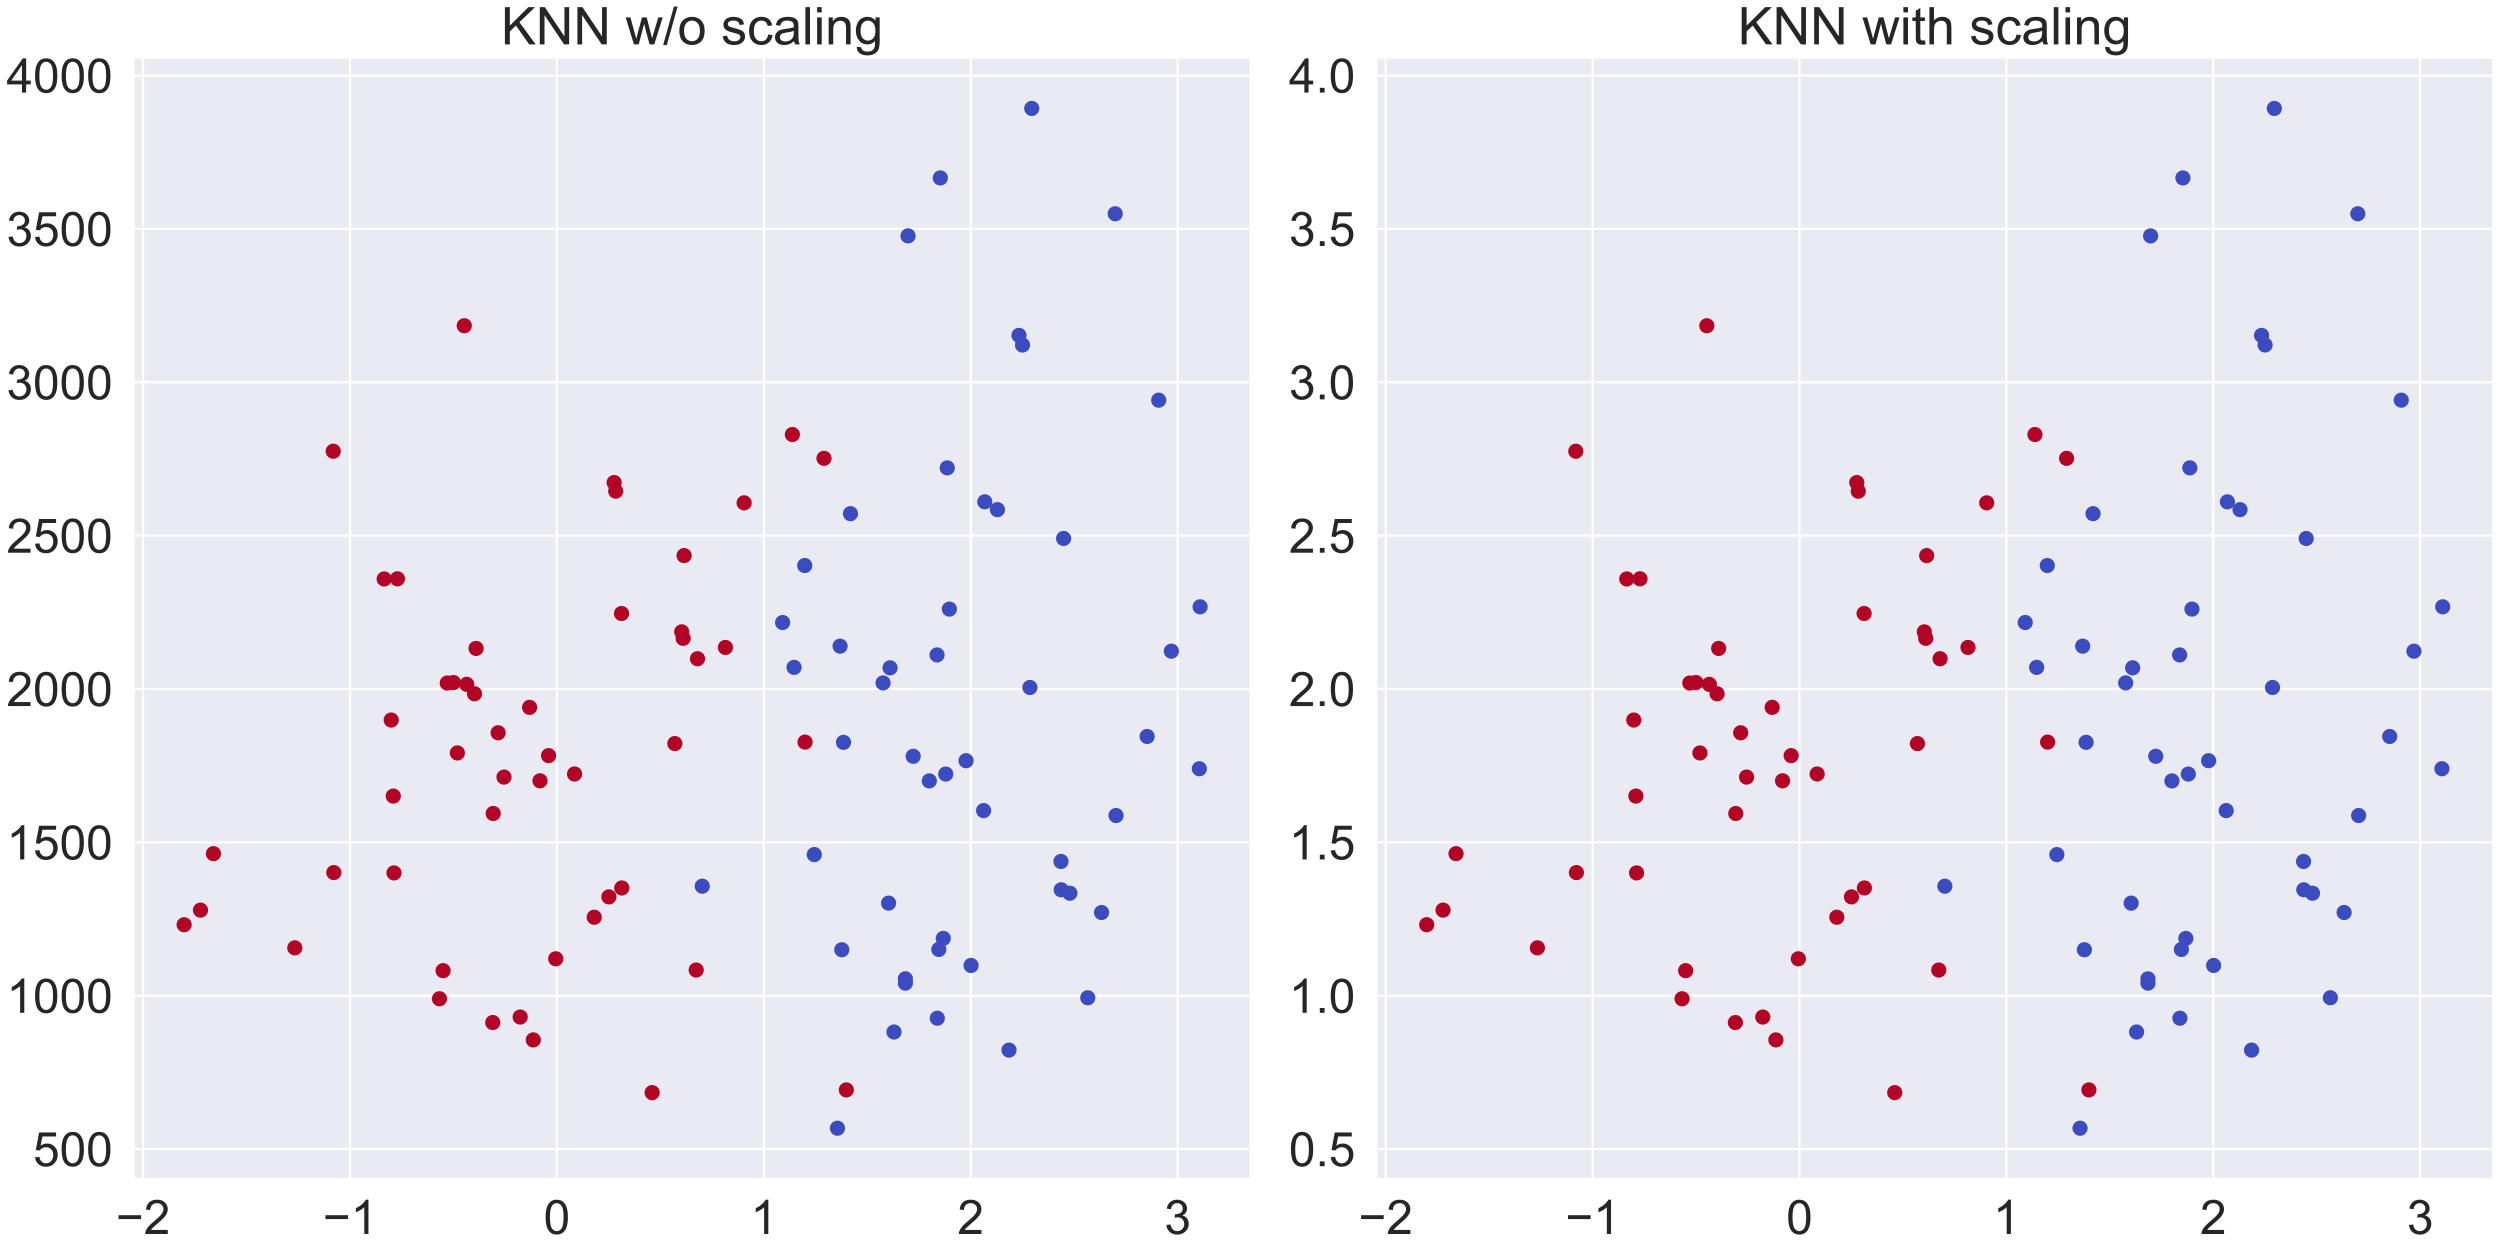 <?xml version="1.0" encoding="utf-8" standalone="no"?>
<!DOCTYPE svg PUBLIC "-//W3C//DTD SVG 1.1//EN"
  "http://www.w3.org/Graphics/SVG/1.1/DTD/svg11.dtd">
<!-- Created with matplotlib (https://matplotlib.org/) -->
<svg height="576pt" version="1.1" viewBox="0 0 1152 576" width="1152pt" xmlns="http://www.w3.org/2000/svg" xmlns:xlink="http://www.w3.org/1999/xlink">
 <defs>
  <style type="text/css">*{stroke-linecap:butt;stroke-linejoin:round;}</style>
 </defs>
 <g id="figure_1">
  <g id="patch_1">
   <path d="M 0 576 
L 1152 576 
L 1152 0 
L 0 0 
z
" style="fill:#ffffff;"/>
  </g>
  <g id="axes_1">
   <g id="patch_2">
    <path d="M 61.436 543.38 
L 576.418 543.38 
L 576.418 26.471 
L 61.436 26.471 
z
" style="fill:#eaeaf2;"/>
   </g>
   <g id="matplotlib.axis_1">
    <g id="xtick_1">
     <g id="line2d_1">
      <path clip-path="url(#p2a9ab9b7dd)" d="M 65.942 543.38 
L 65.942 26.471 
" style="fill:none;stroke:#ffffff;stroke-linecap:round;"/>
     </g>
     <g id="text_1">
      <!-- −2 -->
      <g style="fill:#262626;" transform="translate(53.401 568.627)scale(0.22 -0.22)">
       <defs>
        <path d="M 52.828 31.203 
L 5.562 31.203 
L 5.562 39.406 
L 52.828 39.406 
z
" id="ArialMT-8722"/>
        <path d="M 50.344 8.453 
L 50.344 0 
L 3.031 0 
Q 2.938 3.172 4.047 6.109 
Q 5.859 10.938 9.828 15.625 
Q 13.812 20.312 21.344 26.469 
Q 33.016 36.031 37.109 41.625 
Q 41.219 47.219 41.219 52.203 
Q 41.219 57.422 37.469 61 
Q 33.734 64.594 27.734 64.594 
Q 21.391 64.594 17.578 60.781 
Q 13.766 56.984 13.719 50.25 
L 4.688 51.172 
Q 5.609 61.281 11.656 66.578 
Q 17.719 71.875 27.938 71.875 
Q 38.234 71.875 44.234 66.156 
Q 50.25 60.453 50.25 52 
Q 50.25 47.703 48.484 43.547 
Q 46.734 39.406 42.656 34.812 
Q 38.578 30.219 29.109 22.219 
Q 21.188 15.578 18.938 13.203 
Q 16.703 10.844 15.234 8.453 
z
" id="ArialMT-50"/>
       </defs>
       <use xlink:href="#ArialMT-8722"/>
       <use x="58.398" xlink:href="#ArialMT-50"/>
      </g>
     </g>
    </g>
    <g id="xtick_2">
     <g id="line2d_2">
      <path clip-path="url(#p2a9ab9b7dd)" d="M 161.282 543.38 
L 161.282 26.471 
" style="fill:none;stroke:#ffffff;stroke-linecap:round;"/>
     </g>
     <g id="text_2">
      <!-- −1 -->
      <g style="fill:#262626;" transform="translate(148.741 568.627)scale(0.22 -0.22)">
       <defs>
        <path d="M 37.25 0 
L 28.469 0 
L 28.469 56 
Q 25.297 52.984 20.141 49.953 
Q 14.984 46.922 10.891 45.406 
L 10.891 53.906 
Q 18.266 57.375 23.781 62.297 
Q 29.297 67.234 31.594 71.875 
L 37.25 71.875 
z
" id="ArialMT-49"/>
       </defs>
       <use xlink:href="#ArialMT-8722"/>
       <use x="58.398" xlink:href="#ArialMT-49"/>
      </g>
     </g>
    </g>
    <g id="xtick_3">
     <g id="line2d_3">
      <path clip-path="url(#p2a9ab9b7dd)" d="M 256.622 543.38 
L 256.622 26.471 
" style="fill:none;stroke:#ffffff;stroke-linecap:round;"/>
     </g>
     <g id="text_3">
      <!-- 0 -->
      <g style="fill:#262626;" transform="translate(250.505 568.627)scale(0.22 -0.22)">
       <defs>
        <path d="M 4.156 35.297 
Q 4.156 48 6.766 55.734 
Q 9.375 63.484 14.516 67.672 
Q 19.672 71.875 27.484 71.875 
Q 33.25 71.875 37.594 69.547 
Q 41.938 67.234 44.766 62.859 
Q 47.609 58.5 49.219 52.219 
Q 50.828 45.953 50.828 35.297 
Q 50.828 22.703 48.234 14.969 
Q 45.656 7.234 40.5 3 
Q 35.359 -1.219 27.484 -1.219 
Q 17.141 -1.219 11.234 6.203 
Q 4.156 15.141 4.156 35.297 
z
M 13.188 35.297 
Q 13.188 17.672 17.312 11.828 
Q 21.438 6 27.484 6 
Q 33.547 6 37.672 11.859 
Q 41.797 17.719 41.797 35.297 
Q 41.797 52.984 37.672 58.781 
Q 33.547 64.594 27.391 64.594 
Q 21.344 64.594 17.719 59.469 
Q 13.188 52.938 13.188 35.297 
z
" id="ArialMT-48"/>
       </defs>
       <use xlink:href="#ArialMT-48"/>
      </g>
     </g>
    </g>
    <g id="xtick_4">
     <g id="line2d_4">
      <path clip-path="url(#p2a9ab9b7dd)" d="M 351.962 543.38 
L 351.962 26.471 
" style="fill:none;stroke:#ffffff;stroke-linecap:round;"/>
     </g>
     <g id="text_4">
      <!-- 1 -->
      <g style="fill:#262626;" transform="translate(345.845 568.627)scale(0.22 -0.22)">
       <use xlink:href="#ArialMT-49"/>
      </g>
     </g>
    </g>
    <g id="xtick_5">
     <g id="line2d_5">
      <path clip-path="url(#p2a9ab9b7dd)" d="M 447.302 543.38 
L 447.302 26.471 
" style="fill:none;stroke:#ffffff;stroke-linecap:round;"/>
     </g>
     <g id="text_5">
      <!-- 2 -->
      <g style="fill:#262626;" transform="translate(441.185 568.627)scale(0.22 -0.22)">
       <use xlink:href="#ArialMT-50"/>
      </g>
     </g>
    </g>
    <g id="xtick_6">
     <g id="line2d_6">
      <path clip-path="url(#p2a9ab9b7dd)" d="M 542.642 543.38 
L 542.642 26.471 
" style="fill:none;stroke:#ffffff;stroke-linecap:round;"/>
     </g>
     <g id="text_6">
      <!-- 3 -->
      <g style="fill:#262626;" transform="translate(536.525 568.627)scale(0.22 -0.22)">
       <defs>
        <path d="M 4.203 18.891 
L 12.984 20.062 
Q 14.5 12.594 18.141 9.297 
Q 21.781 6 27 6 
Q 33.203 6 37.469 10.297 
Q 41.75 14.594 41.75 20.953 
Q 41.75 27 37.797 30.922 
Q 33.844 34.859 27.734 34.859 
Q 25.25 34.859 21.531 33.891 
L 22.516 41.609 
Q 23.391 41.5 23.922 41.5 
Q 29.547 41.5 34.031 44.422 
Q 38.531 47.359 38.531 53.469 
Q 38.531 58.297 35.25 61.469 
Q 31.984 64.656 26.812 64.656 
Q 21.688 64.656 18.266 61.422 
Q 14.844 58.203 13.875 51.766 
L 5.078 53.328 
Q 6.688 62.156 12.391 67.016 
Q 18.109 71.875 26.609 71.875 
Q 32.469 71.875 37.391 69.359 
Q 42.328 66.844 44.938 62.5 
Q 47.562 58.156 47.562 53.266 
Q 47.562 48.641 45.062 44.828 
Q 42.578 41.016 37.703 38.766 
Q 44.047 37.312 47.562 32.688 
Q 51.078 28.078 51.078 21.141 
Q 51.078 11.766 44.234 5.25 
Q 37.406 -1.266 26.953 -1.266 
Q 17.531 -1.266 11.297 4.344 
Q 5.078 9.969 4.203 18.891 
z
" id="ArialMT-51"/>
       </defs>
       <use xlink:href="#ArialMT-51"/>
      </g>
     </g>
    </g>
   </g>
   <g id="matplotlib.axis_2">
    <g id="ytick_1">
     <g id="line2d_7">
      <path clip-path="url(#p2a9ab9b7dd)" d="M 61.436 529.499 
L 576.418 529.499 
" style="fill:none;stroke:#ffffff;stroke-linecap:round;"/>
     </g>
     <g id="text_7">
      <!-- 500 -->
      <g style="fill:#262626;" transform="translate(15.234 537.373)scale(0.22 -0.22)">
       <defs>
        <path d="M 4.156 18.75 
L 13.375 19.531 
Q 14.406 12.797 18.141 9.391 
Q 21.875 6 27.156 6 
Q 33.5 6 37.891 10.781 
Q 42.281 15.578 42.281 23.484 
Q 42.281 31 38.062 35.344 
Q 33.844 39.703 27 39.703 
Q 22.75 39.703 19.328 37.766 
Q 15.922 35.844 13.969 32.766 
L 5.719 33.844 
L 12.641 70.609 
L 48.25 70.609 
L 48.25 62.203 
L 19.672 62.203 
L 15.828 42.969 
Q 22.266 47.469 29.344 47.469 
Q 38.719 47.469 45.156 40.969 
Q 51.609 34.469 51.609 24.266 
Q 51.609 14.547 45.953 7.469 
Q 39.062 -1.219 27.156 -1.219 
Q 17.391 -1.219 11.203 4.25 
Q 5.031 9.719 4.156 18.75 
z
" id="ArialMT-53"/>
       </defs>
       <use xlink:href="#ArialMT-53"/>
       <use x="55.615" xlink:href="#ArialMT-48"/>
       <use x="111.23" xlink:href="#ArialMT-48"/>
      </g>
     </g>
    </g>
    <g id="ytick_2">
     <g id="line2d_8">
      <path clip-path="url(#p2a9ab9b7dd)" d="M 61.436 458.828 
L 576.418 458.828 
" style="fill:none;stroke:#ffffff;stroke-linecap:round;"/>
     </g>
     <g id="text_8">
      <!-- 1000 -->
      <g style="fill:#262626;" transform="translate(3 466.701)scale(0.22 -0.22)">
       <use xlink:href="#ArialMT-49"/>
       <use x="55.615" xlink:href="#ArialMT-48"/>
       <use x="111.23" xlink:href="#ArialMT-48"/>
       <use x="166.846" xlink:href="#ArialMT-48"/>
      </g>
     </g>
    </g>
    <g id="ytick_3">
     <g id="line2d_9">
      <path clip-path="url(#p2a9ab9b7dd)" d="M 61.436 388.156 
L 576.418 388.156 
" style="fill:none;stroke:#ffffff;stroke-linecap:round;"/>
     </g>
     <g id="text_9">
      <!-- 1500 -->
      <g style="fill:#262626;" transform="translate(3 396.03)scale(0.22 -0.22)">
       <use xlink:href="#ArialMT-49"/>
       <use x="55.615" xlink:href="#ArialMT-53"/>
       <use x="111.23" xlink:href="#ArialMT-48"/>
       <use x="166.846" xlink:href="#ArialMT-48"/>
      </g>
     </g>
    </g>
    <g id="ytick_4">
     <g id="line2d_10">
      <path clip-path="url(#p2a9ab9b7dd)" d="M 61.436 317.484 
L 576.418 317.484 
" style="fill:none;stroke:#ffffff;stroke-linecap:round;"/>
     </g>
     <g id="text_10">
      <!-- 2000 -->
      <g style="fill:#262626;" transform="translate(3 325.358)scale(0.22 -0.22)">
       <use xlink:href="#ArialMT-50"/>
       <use x="55.615" xlink:href="#ArialMT-48"/>
       <use x="111.23" xlink:href="#ArialMT-48"/>
       <use x="166.846" xlink:href="#ArialMT-48"/>
      </g>
     </g>
    </g>
    <g id="ytick_5">
     <g id="line2d_11">
      <path clip-path="url(#p2a9ab9b7dd)" d="M 61.436 246.813 
L 576.418 246.813 
" style="fill:none;stroke:#ffffff;stroke-linecap:round;"/>
     </g>
     <g id="text_11">
      <!-- 2500 -->
      <g style="fill:#262626;" transform="translate(3 254.686)scale(0.22 -0.22)">
       <use xlink:href="#ArialMT-50"/>
       <use x="55.615" xlink:href="#ArialMT-53"/>
       <use x="111.23" xlink:href="#ArialMT-48"/>
       <use x="166.846" xlink:href="#ArialMT-48"/>
      </g>
     </g>
    </g>
    <g id="ytick_6">
     <g id="line2d_12">
      <path clip-path="url(#p2a9ab9b7dd)" d="M 61.436 176.141 
L 576.418 176.141 
" style="fill:none;stroke:#ffffff;stroke-linecap:round;"/>
     </g>
     <g id="text_12">
      <!-- 3000 -->
      <g style="fill:#262626;" transform="translate(3 184.015)scale(0.22 -0.22)">
       <use xlink:href="#ArialMT-51"/>
       <use x="55.615" xlink:href="#ArialMT-48"/>
       <use x="111.23" xlink:href="#ArialMT-48"/>
       <use x="166.846" xlink:href="#ArialMT-48"/>
      </g>
     </g>
    </g>
    <g id="ytick_7">
     <g id="line2d_13">
      <path clip-path="url(#p2a9ab9b7dd)" d="M 61.436 105.47 
L 576.418 105.47 
" style="fill:none;stroke:#ffffff;stroke-linecap:round;"/>
     </g>
     <g id="text_13">
      <!-- 3500 -->
      <g style="fill:#262626;" transform="translate(3 113.343)scale(0.22 -0.22)">
       <use xlink:href="#ArialMT-51"/>
       <use x="55.615" xlink:href="#ArialMT-53"/>
       <use x="111.23" xlink:href="#ArialMT-48"/>
       <use x="166.846" xlink:href="#ArialMT-48"/>
      </g>
     </g>
    </g>
    <g id="ytick_8">
     <g id="line2d_14">
      <path clip-path="url(#p2a9ab9b7dd)" d="M 61.436 34.798 
L 576.418 34.798 
" style="fill:none;stroke:#ffffff;stroke-linecap:round;"/>
     </g>
     <g id="text_14">
      <!-- 4000 -->
      <g style="fill:#262626;" transform="translate(3 42.672)scale(0.22 -0.22)">
       <defs>
        <path d="M 32.328 0 
L 32.328 17.141 
L 1.266 17.141 
L 1.266 25.203 
L 33.938 71.578 
L 41.109 71.578 
L 41.109 25.203 
L 50.781 25.203 
L 50.781 17.141 
L 41.109 17.141 
L 41.109 0 
z
M 32.328 25.203 
L 32.328 57.469 
L 9.906 25.203 
z
" id="ArialMT-52"/>
       </defs>
       <use xlink:href="#ArialMT-52"/>
       <use x="55.615" xlink:href="#ArialMT-48"/>
       <use x="111.23" xlink:href="#ArialMT-48"/>
       <use x="166.846" xlink:href="#ArialMT-48"/>
      </g>
     </g>
    </g>
   </g>
   <g id="PathCollection_1">
    <defs>
     <path d="M 0 3 
C 0.796 3 1.559 2.684 2.121 2.121 
C 2.684 1.559 3 0.796 3 -0 
C 3 -0.796 2.684 -1.559 2.121 -2.121 
C 1.559 -2.684 0.796 -3 0 -3 
C -0.796 -3 -1.559 -2.684 -2.121 -2.121 
C -2.684 -1.559 -3 -0.796 -3 0 
C -3 0.796 -2.684 1.559 -2.121 2.121 
C -1.559 2.684 -0.796 3 0 3 
z
" id="C0_0_a9833c2805"/>
    </defs>
    <g clip-path="url(#p2a9ab9b7dd)">
     <use style="fill:#b40426;stroke:#b40426;" x="239.7" xlink:href="#C0_0_a9833c2805" y="468.651"/>
    </g>
    <g clip-path="url(#p2a9ab9b7dd)">
     <use style="fill:#3b4cc0;stroke:#3b4cc0;" x="445.15" xlink:href="#C0_0_a9833c2805" y="350.537"/>
    </g>
    <g clip-path="url(#p2a9ab9b7dd)">
     <use style="fill:#3b4cc0;stroke:#3b4cc0;" x="428.236" xlink:href="#C0_0_a9833c2805" y="359.839"/>
    </g>
    <g clip-path="url(#p2a9ab9b7dd)">
     <use style="fill:#b40426;stroke:#b40426;" x="183.131" xlink:href="#C0_0_a9833c2805" y="266.719"/>
    </g>
    <g clip-path="url(#p2a9ab9b7dd)">
     <use style="fill:#b40426;stroke:#b40426;" x="227.257" xlink:href="#C0_0_a9833c2805" y="374.861"/>
    </g>
    <g clip-path="url(#p2a9ab9b7dd)">
     <use style="fill:#b40426;stroke:#b40426;" x="315.23" xlink:href="#C0_0_a9833c2805" y="256.014"/>
    </g>
    <g clip-path="url(#p2a9ab9b7dd)">
     <use style="fill:#3b4cc0;stroke:#3b4cc0;" x="360.633" xlink:href="#C0_0_a9833c2805" y="286.865"/>
    </g>
    <g clip-path="url(#p2a9ab9b7dd)">
     <use style="fill:#b40426;stroke:#b40426;" x="177.024" xlink:href="#C0_0_a9833c2805" y="266.786"/>
    </g>
    <g clip-path="url(#p2a9ab9b7dd)">
     <use style="fill:#3b4cc0;stroke:#3b4cc0;" x="493.014" xlink:href="#C0_0_a9833c2805" y="411.592"/>
    </g>
    <g clip-path="url(#p2a9ab9b7dd)">
     <use style="fill:#b40426;stroke:#b40426;" x="370.96" xlink:href="#C0_0_a9833c2805" y="341.963"/>
    </g>
    <g clip-path="url(#p2a9ab9b7dd)">
     <use style="fill:#3b4cc0;stroke:#3b4cc0;" x="464.946" xlink:href="#C0_0_a9833c2805" y="483.889"/>
    </g>
    <g clip-path="url(#p2a9ab9b7dd)">
     <use style="fill:#3b4cc0;stroke:#3b4cc0;" x="417.197" xlink:href="#C0_0_a9833c2805" y="453.014"/>
    </g>
    <g clip-path="url(#p2a9ab9b7dd)">
     <use style="fill:#3b4cc0;stroke:#3b4cc0;" x="365.902" xlink:href="#C0_0_a9833c2805" y="307.522"/>
    </g>
    <g clip-path="url(#p2a9ab9b7dd)">
     <use style="fill:#3b4cc0;stroke:#3b4cc0;" x="385.9" xlink:href="#C0_0_a9833c2805" y="519.884"/>
    </g>
    <g clip-path="url(#p2a9ab9b7dd)">
     <use style="fill:#3b4cc0;stroke:#3b4cc0;" x="388.688" xlink:href="#C0_0_a9833c2805" y="342.068"/>
    </g>
    <g clip-path="url(#p2a9ab9b7dd)">
     <use style="fill:#3b4cc0;stroke:#3b4cc0;" x="434.65" xlink:href="#C0_0_a9833c2805" y="432.407"/>
    </g>
    <g clip-path="url(#p2a9ab9b7dd)">
     <use style="fill:#b40426;stroke:#b40426;" x="286.394" xlink:href="#C0_0_a9833c2805" y="282.706"/>
    </g>
    <g clip-path="url(#p2a9ab9b7dd)">
     <use style="fill:#b40426;stroke:#b40426;" x="248.82" xlink:href="#C0_0_a9833c2805" y="359.795"/>
    </g>
    <g clip-path="url(#p2a9ab9b7dd)">
     <use style="fill:#b40426;stroke:#b40426;" x="342.89" xlink:href="#C0_0_a9833c2805" y="231.713"/>
    </g>
    <g clip-path="url(#p2a9ab9b7dd)">
     <use style="fill:#b40426;stroke:#b40426;" x="215.067" xlink:href="#C0_0_a9833c2805" y="315.344"/>
    </g>
    <g clip-path="url(#p2a9ab9b7dd)">
     <use style="fill:#b40426;stroke:#b40426;" x="334.268" xlink:href="#C0_0_a9833c2805" y="298.337"/>
    </g>
    <g clip-path="url(#p2a9ab9b7dd)">
     <use style="fill:#3b4cc0;stroke:#3b4cc0;" x="553.01" xlink:href="#C0_0_a9833c2805" y="279.623"/>
    </g>
    <g clip-path="url(#p2a9ab9b7dd)">
     <use style="fill:#b40426;stroke:#b40426;" x="232.24" xlink:href="#C0_0_a9833c2805" y="358.076"/>
    </g>
    <g clip-path="url(#p2a9ab9b7dd)">
     <use style="fill:#3b4cc0;stroke:#3b4cc0;" x="436.493" xlink:href="#C0_0_a9833c2805" y="215.591"/>
    </g>
    <g clip-path="url(#p2a9ab9b7dd)">
     <use style="fill:#3b4cc0;stroke:#3b4cc0;" x="475.431" xlink:href="#C0_0_a9833c2805" y="49.967"/>
    </g>
    <g clip-path="url(#p2a9ab9b7dd)">
     <use style="fill:#b40426;stroke:#b40426;" x="245.739" xlink:href="#C0_0_a9833c2805" y="479.19"/>
    </g>
    <g clip-path="url(#p2a9ab9b7dd)">
     <use style="fill:#3b4cc0;stroke:#3b4cc0;" x="418.418" xlink:href="#C0_0_a9833c2805" y="108.695"/>
    </g>
    <g clip-path="url(#p2a9ab9b7dd)">
     <use style="fill:#3b4cc0;stroke:#3b4cc0;" x="431.91" xlink:href="#C0_0_a9833c2805" y="469.192"/>
    </g>
    <g clip-path="url(#p2a9ab9b7dd)">
     <use style="fill:#3b4cc0;stroke:#3b4cc0;" x="409.451" xlink:href="#C0_0_a9833c2805" y="416.164"/>
    </g>
    <g clip-path="url(#p2a9ab9b7dd)">
     <use style="fill:#b40426;stroke:#b40426;" x="365.122" xlink:href="#C0_0_a9833c2805" y="200.233"/>
    </g>
    <g clip-path="url(#p2a9ab9b7dd)">
     <use style="fill:#b40426;stroke:#b40426;" x="310.969" xlink:href="#C0_0_a9833c2805" y="342.64"/>
    </g>
    <g clip-path="url(#p2a9ab9b7dd)">
     <use style="fill:#b40426;stroke:#b40426;" x="280.581" xlink:href="#C0_0_a9833c2805" y="413.28"/>
    </g>
    <g clip-path="url(#p2a9ab9b7dd)">
     <use style="fill:#b40426;stroke:#b40426;" x="218.645" xlink:href="#C0_0_a9833c2805" y="319.697"/>
    </g>
    <g clip-path="url(#p2a9ab9b7dd)">
     <use style="fill:#3b4cc0;stroke:#3b4cc0;" x="411.944" xlink:href="#C0_0_a9833c2805" y="475.551"/>
    </g>
    <g clip-path="url(#p2a9ab9b7dd)">
     <use style="fill:#3b4cc0;stroke:#3b4cc0;" x="552.656" xlink:href="#C0_0_a9833c2805" y="354.233"/>
    </g>
    <g clip-path="url(#p2a9ab9b7dd)">
     <use style="fill:#b40426;stroke:#b40426;" x="256.082" xlink:href="#C0_0_a9833c2805" y="441.811"/>
    </g>
    <g clip-path="url(#p2a9ab9b7dd)">
     <use style="fill:#3b4cc0;stroke:#3b4cc0;" x="387.111" xlink:href="#C0_0_a9833c2805" y="297.747"/>
    </g>
    <g clip-path="url(#p2a9ab9b7dd)">
     <use style="fill:#3b4cc0;stroke:#3b4cc0;" x="513.888" xlink:href="#C0_0_a9833c2805" y="98.498"/>
    </g>
    <g clip-path="url(#p2a9ab9b7dd)">
     <use style="fill:#3b4cc0;stroke:#3b4cc0;" x="447.465" xlink:href="#C0_0_a9833c2805" y="444.888"/>
    </g>
    <g clip-path="url(#p2a9ab9b7dd)">
     <use style="fill:#3b4cc0;stroke:#3b4cc0;" x="488.897" xlink:href="#C0_0_a9833c2805" y="396.962"/>
    </g>
    <g clip-path="url(#p2a9ab9b7dd)">
     <use style="fill:#b40426;stroke:#b40426;" x="227.07" xlink:href="#C0_0_a9833c2805" y="471.186"/>
    </g>
    <g clip-path="url(#p2a9ab9b7dd)">
     <use style="fill:#b40426;stroke:#b40426;" x="264.753" xlink:href="#C0_0_a9833c2805" y="356.656"/>
    </g>
    <g clip-path="url(#p2a9ab9b7dd)">
     <use style="fill:#3b4cc0;stroke:#3b4cc0;" x="453.247" xlink:href="#C0_0_a9833c2805" y="373.525"/>
    </g>
    <g clip-path="url(#p2a9ab9b7dd)">
     <use style="fill:#3b4cc0;stroke:#3b4cc0;" x="410.145" xlink:href="#C0_0_a9833c2805" y="307.733"/>
    </g>
    <g clip-path="url(#p2a9ab9b7dd)">
     <use style="fill:#b40426;stroke:#b40426;" x="389.98" xlink:href="#C0_0_a9833c2805" y="502.227"/>
    </g>
    <g clip-path="url(#p2a9ab9b7dd)">
     <use style="fill:#3b4cc0;stroke:#3b4cc0;" x="417.191" xlink:href="#C0_0_a9833c2805" y="451.055"/>
    </g>
    <g clip-path="url(#p2a9ab9b7dd)">
     <use style="fill:#b40426;stroke:#b40426;" x="314.137" xlink:href="#C0_0_a9833c2805" y="291.159"/>
    </g>
    <g clip-path="url(#p2a9ab9b7dd)">
     <use style="fill:#b40426;stroke:#b40426;" x="180.264" xlink:href="#C0_0_a9833c2805" y="331.797"/>
    </g>
    <g clip-path="url(#p2a9ab9b7dd)">
     <use style="fill:#3b4cc0;stroke:#3b4cc0;" x="474.591" xlink:href="#C0_0_a9833c2805" y="316.799"/>
    </g>
    <g clip-path="url(#p2a9ab9b7dd)">
     <use style="fill:#b40426;stroke:#b40426;" x="153.552" xlink:href="#C0_0_a9833c2805" y="207.932"/>
    </g>
    <g clip-path="url(#p2a9ab9b7dd)">
     <use style="fill:#b40426;stroke:#b40426;" x="320.8" xlink:href="#C0_0_a9833c2805" y="446.991"/>
    </g>
    <g clip-path="url(#p2a9ab9b7dd)">
     <use style="fill:#3b4cc0;stroke:#3b4cc0;" x="539.754" xlink:href="#C0_0_a9833c2805" y="300.067"/>
    </g>
    <g clip-path="url(#p2a9ab9b7dd)">
     <use style="fill:#b40426;stroke:#b40426;" x="321.406" xlink:href="#C0_0_a9833c2805" y="303.542"/>
    </g>
    <g clip-path="url(#p2a9ab9b7dd)">
     <use style="fill:#b40426;stroke:#b40426;" x="213.928" xlink:href="#C0_0_a9833c2805" y="150.105"/>
    </g>
    <g clip-path="url(#p2a9ab9b7dd)">
     <use style="fill:#b40426;stroke:#b40426;" x="208.92" xlink:href="#C0_0_a9833c2805" y="314.508"/>
    </g>
    <g clip-path="url(#p2a9ab9b7dd)">
     <use style="fill:#3b4cc0;stroke:#3b4cc0;" x="433.294" xlink:href="#C0_0_a9833c2805" y="81.989"/>
    </g>
    <g clip-path="url(#p2a9ab9b7dd)">
     <use style="fill:#3b4cc0;stroke:#3b4cc0;" x="420.785" xlink:href="#C0_0_a9833c2805" y="348.501"/>
    </g>
    <g clip-path="url(#p2a9ab9b7dd)">
     <use style="fill:#3b4cc0;stroke:#3b4cc0;" x="471.169" xlink:href="#C0_0_a9833c2805" y="158.978"/>
    </g>
    <g clip-path="url(#p2a9ab9b7dd)">
     <use style="fill:#b40426;stroke:#b40426;" x="286.518" xlink:href="#C0_0_a9833c2805" y="409.177"/>
    </g>
    <g clip-path="url(#p2a9ab9b7dd)">
     <use style="fill:#b40426;stroke:#b40426;" x="229.536" xlink:href="#C0_0_a9833c2805" y="337.658"/>
    </g>
    <g clip-path="url(#p2a9ab9b7dd)">
     <use style="fill:#3b4cc0;stroke:#3b4cc0;" x="459.616" xlink:href="#C0_0_a9833c2805" y="234.851"/>
    </g>
    <g clip-path="url(#p2a9ab9b7dd)">
     <use style="fill:#3b4cc0;stroke:#3b4cc0;" x="406.918" xlink:href="#C0_0_a9833c2805" y="314.675"/>
    </g>
    <g clip-path="url(#p2a9ab9b7dd)">
     <use style="fill:#b40426;stroke:#b40426;" x="153.827" xlink:href="#C0_0_a9833c2805" y="402.082"/>
    </g>
    <g clip-path="url(#p2a9ab9b7dd)">
     <use style="fill:#3b4cc0;stroke:#3b4cc0;" x="370.809" xlink:href="#C0_0_a9833c2805" y="260.595"/>
    </g>
    <g clip-path="url(#p2a9ab9b7dd)">
     <use style="fill:#3b4cc0;stroke:#3b4cc0;" x="387.896" xlink:href="#C0_0_a9833c2805" y="437.646"/>
    </g>
    <g clip-path="url(#p2a9ab9b7dd)">
     <use style="fill:#b40426;stroke:#b40426;" x="98.352" xlink:href="#C0_0_a9833c2805" y="393.367"/>
    </g>
    <g clip-path="url(#p2a9ab9b7dd)">
     <use style="fill:#3b4cc0;stroke:#3b4cc0;" x="375.216" xlink:href="#C0_0_a9833c2805" y="393.803"/>
    </g>
    <g clip-path="url(#p2a9ab9b7dd)">
     <use style="fill:#3b4cc0;stroke:#3b4cc0;" x="435.787" xlink:href="#C0_0_a9833c2805" y="356.69"/>
    </g>
    <g clip-path="url(#p2a9ab9b7dd)">
     <use style="fill:#3b4cc0;stroke:#3b4cc0;" x="533.919" xlink:href="#C0_0_a9833c2805" y="184.397"/>
    </g>
    <g clip-path="url(#p2a9ab9b7dd)">
     <use style="fill:#b40426;stroke:#b40426;" x="210.742" xlink:href="#C0_0_a9833c2805" y="346.963"/>
    </g>
    <g clip-path="url(#p2a9ab9b7dd)">
     <use style="fill:#3b4cc0;stroke:#3b4cc0;" x="489.007" xlink:href="#C0_0_a9833c2805" y="410.014"/>
    </g>
    <g clip-path="url(#p2a9ab9b7dd)">
     <use style="fill:#3b4cc0;stroke:#3b4cc0;" x="501.245" xlink:href="#C0_0_a9833c2805" y="459.768"/>
    </g>
    <g clip-path="url(#p2a9ab9b7dd)">
     <use style="fill:#3b4cc0;stroke:#3b4cc0;" x="490.109" xlink:href="#C0_0_a9833c2805" y="248.123"/>
    </g>
    <g clip-path="url(#p2a9ab9b7dd)">
     <use style="fill:#b40426;stroke:#b40426;" x="300.511" xlink:href="#C0_0_a9833c2805" y="503.488"/>
    </g>
    <g clip-path="url(#p2a9ab9b7dd)">
     <use style="fill:#b40426;stroke:#b40426;" x="219.375" xlink:href="#C0_0_a9833c2805" y="298.794"/>
    </g>
    <g clip-path="url(#p2a9ab9b7dd)">
     <use style="fill:#b40426;stroke:#b40426;" x="135.849" xlink:href="#C0_0_a9833c2805" y="436.769"/>
    </g>
    <g clip-path="url(#p2a9ab9b7dd)">
     <use style="fill:#3b4cc0;stroke:#3b4cc0;" x="391.893" xlink:href="#C0_0_a9833c2805" y="236.7"/>
    </g>
    <g clip-path="url(#p2a9ab9b7dd)">
     <use style="fill:#b40426;stroke:#b40426;" x="202.507" xlink:href="#C0_0_a9833c2805" y="460.226"/>
    </g>
    <g clip-path="url(#p2a9ab9b7dd)">
     <use style="fill:#b40426;stroke:#b40426;" x="84.845" xlink:href="#C0_0_a9833c2805" y="426.108"/>
    </g>
    <g clip-path="url(#p2a9ab9b7dd)">
     <use style="fill:#b40426;stroke:#b40426;" x="273.818" xlink:href="#C0_0_a9833c2805" y="422.661"/>
    </g>
    <g clip-path="url(#p2a9ab9b7dd)">
     <use style="fill:#3b4cc0;stroke:#3b4cc0;" x="528.6" xlink:href="#C0_0_a9833c2805" y="339.363"/>
    </g>
    <g clip-path="url(#p2a9ab9b7dd)">
     <use style="fill:#3b4cc0;stroke:#3b4cc0;" x="432.609" xlink:href="#C0_0_a9833c2805" y="437.508"/>
    </g>
    <g clip-path="url(#p2a9ab9b7dd)">
     <use style="fill:#3b4cc0;stroke:#3b4cc0;" x="469.544" xlink:href="#C0_0_a9833c2805" y="154.542"/>
    </g>
    <g clip-path="url(#p2a9ab9b7dd)">
     <use style="fill:#b40426;stroke:#b40426;" x="204.168" xlink:href="#C0_0_a9833c2805" y="447.281"/>
    </g>
    <g clip-path="url(#p2a9ab9b7dd)">
     <use style="fill:#b40426;stroke:#b40426;" x="181.219" xlink:href="#C0_0_a9833c2805" y="366.834"/>
    </g>
    <g clip-path="url(#p2a9ab9b7dd)">
     <use style="fill:#b40426;stroke:#b40426;" x="244.038" xlink:href="#C0_0_a9833c2805" y="325.954"/>
    </g>
    <g clip-path="url(#p2a9ab9b7dd)">
     <use style="fill:#3b4cc0;stroke:#3b4cc0;" x="323.605" xlink:href="#C0_0_a9833c2805" y="408.366"/>
    </g>
    <g clip-path="url(#p2a9ab9b7dd)">
     <use style="fill:#b40426;stroke:#b40426;" x="283.005" xlink:href="#C0_0_a9833c2805" y="222.362"/>
    </g>
    <g clip-path="url(#p2a9ab9b7dd)">
     <use style="fill:#b40426;stroke:#b40426;" x="314.8" xlink:href="#C0_0_a9833c2805" y="294.142"/>
    </g>
    <g clip-path="url(#p2a9ab9b7dd)">
     <use style="fill:#b40426;stroke:#b40426;" x="206.092" xlink:href="#C0_0_a9833c2805" y="314.738"/>
    </g>
    <g clip-path="url(#p2a9ab9b7dd)">
     <use style="fill:#3b4cc0;stroke:#3b4cc0;" x="431.788" xlink:href="#C0_0_a9833c2805" y="301.793"/>
    </g>
    <g clip-path="url(#p2a9ab9b7dd)">
     <use style="fill:#b40426;stroke:#b40426;" x="283.714" xlink:href="#C0_0_a9833c2805" y="226.328"/>
    </g>
    <g clip-path="url(#p2a9ab9b7dd)">
     <use style="fill:#3b4cc0;stroke:#3b4cc0;" x="437.471" xlink:href="#C0_0_a9833c2805" y="280.672"/>
    </g>
    <g clip-path="url(#p2a9ab9b7dd)">
     <use style="fill:#3b4cc0;stroke:#3b4cc0;" x="453.798" xlink:href="#C0_0_a9833c2805" y="231.241"/>
    </g>
    <g clip-path="url(#p2a9ab9b7dd)">
     <use style="fill:#b40426;stroke:#b40426;" x="92.376" xlink:href="#C0_0_a9833c2805" y="419.382"/>
    </g>
    <g clip-path="url(#p2a9ab9b7dd)">
     <use style="fill:#3b4cc0;stroke:#3b4cc0;" x="507.593" xlink:href="#C0_0_a9833c2805" y="420.48"/>
    </g>
    <g clip-path="url(#p2a9ab9b7dd)">
     <use style="fill:#b40426;stroke:#b40426;" x="252.784" xlink:href="#C0_0_a9833c2805" y="348.197"/>
    </g>
    <g clip-path="url(#p2a9ab9b7dd)">
     <use style="fill:#b40426;stroke:#b40426;" x="181.547" xlink:href="#C0_0_a9833c2805" y="402.24"/>
    </g>
    <g clip-path="url(#p2a9ab9b7dd)">
     <use style="fill:#3b4cc0;stroke:#3b4cc0;" x="514.273" xlink:href="#C0_0_a9833c2805" y="375.796"/>
    </g>
    <g clip-path="url(#p2a9ab9b7dd)">
     <use style="fill:#b40426;stroke:#b40426;" x="379.703" xlink:href="#C0_0_a9833c2805" y="211.203"/>
    </g>
   </g>
   <g id="patch_3">
    <path d="M 61.436 543.38 
L 61.436 26.471 
" style="fill:none;stroke:#ffffff;stroke-linecap:square;stroke-linejoin:miter;stroke-width:1.25;"/>
   </g>
   <g id="patch_4">
    <path d="M 576.418 543.38 
L 576.418 26.471 
" style="fill:none;stroke:#ffffff;stroke-linecap:square;stroke-linejoin:miter;stroke-width:1.25;"/>
   </g>
   <g id="patch_5">
    <path d="M 61.436 543.38 
L 576.418 543.38 
" style="fill:none;stroke:#ffffff;stroke-linecap:square;stroke-linejoin:miter;stroke-width:1.25;"/>
   </g>
   <g id="patch_6">
    <path d="M 61.436 26.471 
L 576.418 26.471 
" style="fill:none;stroke:#ffffff;stroke-linecap:square;stroke-linejoin:miter;stroke-width:1.25;"/>
   </g>
   <g id="text_15">
    <!-- KNN w/o scaling -->
    <g style="fill:#262626;" transform="translate(230.898 20.471)scale(0.24 -0.24)">
     <defs>
      <path d="M 7.328 0 
L 7.328 71.578 
L 16.797 71.578 
L 16.797 36.078 
L 52.344 71.578 
L 65.188 71.578 
L 35.156 42.578 
L 66.5 0 
L 54 0 
L 28.516 36.234 
L 16.797 24.812 
L 16.797 0 
z
" id="ArialMT-75"/>
      <path d="M 7.625 0 
L 7.625 71.578 
L 17.328 71.578 
L 54.938 15.375 
L 54.938 71.578 
L 64.016 71.578 
L 64.016 0 
L 54.297 0 
L 16.703 56.25 
L 16.703 0 
z
" id="ArialMT-78"/>
      <path id="ArialMT-32"/>
      <path d="M 16.156 0 
L 0.297 51.859 
L 9.375 51.859 
L 17.625 21.922 
L 20.703 10.797 
Q 20.906 11.625 23.391 21.484 
L 31.641 51.859 
L 40.672 51.859 
L 48.438 21.781 
L 51.031 11.859 
L 54 21.875 
L 62.891 51.859 
L 71.438 51.859 
L 55.219 0 
L 46.094 0 
L 37.844 31.062 
L 35.844 39.891 
L 25.344 0 
z
" id="ArialMT-119"/>
      <path d="M 0 -1.219 
L 20.75 72.797 
L 27.781 72.797 
L 7.078 -1.219 
z
" id="ArialMT-47"/>
      <path d="M 3.328 25.922 
Q 3.328 40.328 11.328 47.266 
Q 18.016 53.031 27.641 53.031 
Q 38.328 53.031 45.109 46.016 
Q 51.906 39.016 51.906 26.656 
Q 51.906 16.656 48.906 10.906 
Q 45.906 5.172 40.156 2 
Q 34.422 -1.172 27.641 -1.172 
Q 16.75 -1.172 10.031 5.812 
Q 3.328 12.797 3.328 25.922 
z
M 12.359 25.922 
Q 12.359 15.969 16.703 11.016 
Q 21.047 6.062 27.641 6.062 
Q 34.188 6.062 38.531 11.031 
Q 42.875 16.016 42.875 26.219 
Q 42.875 35.844 38.5 40.797 
Q 34.125 45.75 27.641 45.75 
Q 21.047 45.75 16.703 40.812 
Q 12.359 35.891 12.359 25.922 
z
" id="ArialMT-111"/>
      <path d="M 3.078 15.484 
L 11.766 16.844 
Q 12.5 11.625 15.844 8.844 
Q 19.188 6.062 25.203 6.062 
Q 31.25 6.062 34.172 8.516 
Q 37.109 10.984 37.109 14.312 
Q 37.109 17.281 34.516 19 
Q 32.719 20.172 25.531 21.969 
Q 15.875 24.422 12.141 26.203 
Q 8.406 27.984 6.469 31.125 
Q 4.547 34.281 4.547 38.094 
Q 4.547 41.547 6.125 44.5 
Q 7.719 47.469 10.453 49.422 
Q 12.5 50.922 16.031 51.969 
Q 19.578 53.031 23.641 53.031 
Q 29.734 53.031 34.344 51.266 
Q 38.969 49.516 41.156 46.5 
Q 43.359 43.5 44.188 38.484 
L 35.594 37.312 
Q 35.016 41.312 32.203 43.547 
Q 29.391 45.797 24.266 45.797 
Q 18.219 45.797 15.625 43.797 
Q 13.031 41.797 13.031 39.109 
Q 13.031 37.406 14.109 36.031 
Q 15.188 34.625 17.484 33.688 
Q 18.797 33.203 25.25 31.453 
Q 34.578 28.953 38.25 27.359 
Q 41.938 25.781 44.031 22.75 
Q 46.141 19.734 46.141 15.234 
Q 46.141 10.844 43.578 6.953 
Q 41.016 3.078 36.172 0.953 
Q 31.344 -1.172 25.25 -1.172 
Q 15.141 -1.172 9.844 3.031 
Q 4.547 7.234 3.078 15.484 
z
" id="ArialMT-115"/>
      <path d="M 40.438 19 
L 49.078 17.875 
Q 47.656 8.938 41.812 3.875 
Q 35.984 -1.172 27.484 -1.172 
Q 16.844 -1.172 10.375 5.781 
Q 3.906 12.75 3.906 25.734 
Q 3.906 34.125 6.688 40.422 
Q 9.469 46.734 15.156 49.875 
Q 20.844 53.031 27.547 53.031 
Q 35.984 53.031 41.359 48.75 
Q 46.734 44.484 48.25 36.625 
L 39.703 35.297 
Q 38.484 40.531 35.375 43.156 
Q 32.281 45.797 27.875 45.797 
Q 21.234 45.797 17.078 41.031 
Q 12.938 36.281 12.938 25.984 
Q 12.938 15.531 16.938 10.797 
Q 20.953 6.062 27.391 6.062 
Q 32.562 6.062 36.031 9.234 
Q 39.5 12.406 40.438 19 
z
" id="ArialMT-99"/>
      <path d="M 40.438 6.391 
Q 35.547 2.25 31.031 0.531 
Q 26.516 -1.172 21.344 -1.172 
Q 12.797 -1.172 8.203 3 
Q 3.609 7.172 3.609 13.672 
Q 3.609 17.484 5.344 20.625 
Q 7.078 23.781 9.891 25.688 
Q 12.703 27.594 16.219 28.562 
Q 18.797 29.25 24.031 29.891 
Q 34.672 31.156 39.703 32.906 
Q 39.75 34.719 39.75 35.203 
Q 39.75 40.578 37.25 42.781 
Q 33.891 45.75 27.25 45.75 
Q 21.047 45.75 18.094 43.578 
Q 15.141 41.406 13.719 35.891 
L 5.125 37.062 
Q 6.297 42.578 8.984 45.969 
Q 11.672 49.359 16.75 51.188 
Q 21.828 53.031 28.516 53.031 
Q 35.156 53.031 39.297 51.469 
Q 43.453 49.906 45.406 47.531 
Q 47.359 45.172 48.141 41.547 
Q 48.578 39.312 48.578 33.453 
L 48.578 21.734 
Q 48.578 9.469 49.141 6.219 
Q 49.703 2.984 51.375 0 
L 42.188 0 
Q 40.828 2.734 40.438 6.391 
z
M 39.703 26.031 
Q 34.906 24.078 25.344 22.703 
Q 19.922 21.922 17.672 20.938 
Q 15.438 19.969 14.203 18.094 
Q 12.984 16.219 12.984 13.922 
Q 12.984 10.406 15.641 8.062 
Q 18.312 5.719 23.438 5.719 
Q 28.516 5.719 32.469 7.938 
Q 36.422 10.156 38.281 14.016 
Q 39.703 17 39.703 22.797 
z
" id="ArialMT-97"/>
      <path d="M 6.391 0 
L 6.391 71.578 
L 15.188 71.578 
L 15.188 0 
z
" id="ArialMT-108"/>
      <path d="M 6.641 61.469 
L 6.641 71.578 
L 15.438 71.578 
L 15.438 61.469 
z
M 6.641 0 
L 6.641 51.859 
L 15.438 51.859 
L 15.438 0 
z
" id="ArialMT-105"/>
      <path d="M 6.594 0 
L 6.594 51.859 
L 14.5 51.859 
L 14.5 44.484 
Q 20.219 53.031 31 53.031 
Q 35.688 53.031 39.625 51.344 
Q 43.562 49.656 45.516 46.922 
Q 47.469 44.188 48.25 40.438 
Q 48.734 37.984 48.734 31.891 
L 48.734 0 
L 39.938 0 
L 39.938 31.547 
Q 39.938 36.922 38.906 39.578 
Q 37.891 42.234 35.281 43.812 
Q 32.672 45.406 29.156 45.406 
Q 23.531 45.406 19.453 41.844 
Q 15.375 38.281 15.375 28.328 
L 15.375 0 
z
" id="ArialMT-110"/>
      <path d="M 4.984 -4.297 
L 13.531 -5.562 
Q 14.062 -9.516 16.5 -11.328 
Q 19.781 -13.766 25.438 -13.766 
Q 31.547 -13.766 34.859 -11.328 
Q 38.188 -8.891 39.359 -4.5 
Q 40.047 -1.812 39.984 6.781 
Q 34.234 0 25.641 0 
Q 14.938 0 9.078 7.719 
Q 3.219 15.438 3.219 26.219 
Q 3.219 33.641 5.906 39.906 
Q 8.594 46.188 13.688 49.609 
Q 18.797 53.031 25.688 53.031 
Q 34.859 53.031 40.828 45.609 
L 40.828 51.859 
L 48.922 51.859 
L 48.922 7.031 
Q 48.922 -5.078 46.453 -10.125 
Q 44 -15.188 38.641 -18.109 
Q 33.297 -21.047 25.484 -21.047 
Q 16.219 -21.047 10.5 -16.875 
Q 4.781 -12.703 4.984 -4.297 
z
M 12.25 26.859 
Q 12.25 16.656 16.297 11.969 
Q 20.359 7.281 26.469 7.281 
Q 32.516 7.281 36.609 11.938 
Q 40.719 16.609 40.719 26.562 
Q 40.719 36.078 36.5 40.906 
Q 32.281 45.75 26.312 45.75 
Q 20.453 45.75 16.344 40.984 
Q 12.25 36.234 12.25 26.859 
z
" id="ArialMT-103"/>
     </defs>
     <use xlink:href="#ArialMT-75"/>
     <use x="66.699" xlink:href="#ArialMT-78"/>
     <use x="138.916" xlink:href="#ArialMT-78"/>
     <use x="211.133" xlink:href="#ArialMT-32"/>
     <use x="238.916" xlink:href="#ArialMT-119"/>
     <use x="311.133" xlink:href="#ArialMT-47"/>
     <use x="338.916" xlink:href="#ArialMT-111"/>
     <use x="394.531" xlink:href="#ArialMT-32"/>
     <use x="422.314" xlink:href="#ArialMT-115"/>
     <use x="472.314" xlink:href="#ArialMT-99"/>
     <use x="522.314" xlink:href="#ArialMT-97"/>
     <use x="577.93" xlink:href="#ArialMT-108"/>
     <use x="600.146" xlink:href="#ArialMT-105"/>
     <use x="622.363" xlink:href="#ArialMT-110"/>
     <use x="677.979" xlink:href="#ArialMT-103"/>
    </g>
   </g>
  </g>
  <g id="axes_2">
   <g id="patch_7">
    <path d="M 634.018 543.38 
L 1149 543.38 
L 1149 26.471 
L 634.018 26.471 
z
" style="fill:#eaeaf2;"/>
   </g>
   <g id="matplotlib.axis_3">
    <g id="xtick_7">
     <g id="line2d_15">
      <path clip-path="url(#p2c327e12d6)" d="M 638.524 543.38 
L 638.524 26.471 
" style="fill:none;stroke:#ffffff;stroke-linecap:round;"/>
     </g>
     <g id="text_16">
      <!-- −2 -->
      <g style="fill:#262626;" transform="translate(625.983 568.627)scale(0.22 -0.22)">
       <use xlink:href="#ArialMT-8722"/>
       <use x="58.398" xlink:href="#ArialMT-50"/>
      </g>
     </g>
    </g>
    <g id="xtick_8">
     <g id="line2d_16">
      <path clip-path="url(#p2c327e12d6)" d="M 733.864 543.38 
L 733.864 26.471 
" style="fill:none;stroke:#ffffff;stroke-linecap:round;"/>
     </g>
     <g id="text_17">
      <!-- −1 -->
      <g style="fill:#262626;" transform="translate(721.322 568.627)scale(0.22 -0.22)">
       <use xlink:href="#ArialMT-8722"/>
       <use x="58.398" xlink:href="#ArialMT-49"/>
      </g>
     </g>
    </g>
    <g id="xtick_9">
     <g id="line2d_17">
      <path clip-path="url(#p2c327e12d6)" d="M 829.204 543.38 
L 829.204 26.471 
" style="fill:none;stroke:#ffffff;stroke-linecap:round;"/>
     </g>
     <g id="text_18">
      <!-- 0 -->
      <g style="fill:#262626;" transform="translate(823.087 568.627)scale(0.22 -0.22)">
       <use xlink:href="#ArialMT-48"/>
      </g>
     </g>
    </g>
    <g id="xtick_10">
     <g id="line2d_18">
      <path clip-path="url(#p2c327e12d6)" d="M 924.544 543.38 
L 924.544 26.471 
" style="fill:none;stroke:#ffffff;stroke-linecap:round;"/>
     </g>
     <g id="text_19">
      <!-- 1 -->
      <g style="fill:#262626;" transform="translate(918.427 568.627)scale(0.22 -0.22)">
       <use xlink:href="#ArialMT-49"/>
      </g>
     </g>
    </g>
    <g id="xtick_11">
     <g id="line2d_19">
      <path clip-path="url(#p2c327e12d6)" d="M 1019.884 543.38 
L 1019.884 26.471 
" style="fill:none;stroke:#ffffff;stroke-linecap:round;"/>
     </g>
     <g id="text_20">
      <!-- 2 -->
      <g style="fill:#262626;" transform="translate(1013.767 568.627)scale(0.22 -0.22)">
       <use xlink:href="#ArialMT-50"/>
      </g>
     </g>
    </g>
    <g id="xtick_12">
     <g id="line2d_20">
      <path clip-path="url(#p2c327e12d6)" d="M 1115.224 543.38 
L 1115.224 26.471 
" style="fill:none;stroke:#ffffff;stroke-linecap:round;"/>
     </g>
     <g id="text_21">
      <!-- 3 -->
      <g style="fill:#262626;" transform="translate(1109.107 568.627)scale(0.22 -0.22)">
       <use xlink:href="#ArialMT-51"/>
      </g>
     </g>
    </g>
   </g>
   <g id="matplotlib.axis_4">
    <g id="ytick_9">
     <g id="line2d_21">
      <path clip-path="url(#p2c327e12d6)" d="M 634.018 529.499 
L 1149 529.499 
" style="fill:none;stroke:#ffffff;stroke-linecap:round;"/>
     </g>
     <g id="text_22">
      <!-- 0.5 -->
      <g style="fill:#262626;" transform="translate(593.938 537.373)scale(0.22 -0.22)">
       <defs>
        <path d="M 9.078 0 
L 9.078 10.016 
L 19.094 10.016 
L 19.094 0 
z
" id="ArialMT-46"/>
       </defs>
       <use xlink:href="#ArialMT-48"/>
       <use x="55.615" xlink:href="#ArialMT-46"/>
       <use x="83.398" xlink:href="#ArialMT-53"/>
      </g>
     </g>
    </g>
    <g id="ytick_10">
     <g id="line2d_22">
      <path clip-path="url(#p2c327e12d6)" d="M 634.018 458.828 
L 1149 458.828 
" style="fill:none;stroke:#ffffff;stroke-linecap:round;"/>
     </g>
     <g id="text_23">
      <!-- 1.0 -->
      <g style="fill:#262626;" transform="translate(593.938 466.701)scale(0.22 -0.22)">
       <use xlink:href="#ArialMT-49"/>
       <use x="55.615" xlink:href="#ArialMT-46"/>
       <use x="83.398" xlink:href="#ArialMT-48"/>
      </g>
     </g>
    </g>
    <g id="ytick_11">
     <g id="line2d_23">
      <path clip-path="url(#p2c327e12d6)" d="M 634.018 388.156 
L 1149 388.156 
" style="fill:none;stroke:#ffffff;stroke-linecap:round;"/>
     </g>
     <g id="text_24">
      <!-- 1.5 -->
      <g style="fill:#262626;" transform="translate(593.938 396.03)scale(0.22 -0.22)">
       <use xlink:href="#ArialMT-49"/>
       <use x="55.615" xlink:href="#ArialMT-46"/>
       <use x="83.398" xlink:href="#ArialMT-53"/>
      </g>
     </g>
    </g>
    <g id="ytick_12">
     <g id="line2d_24">
      <path clip-path="url(#p2c327e12d6)" d="M 634.018 317.484 
L 1149 317.484 
" style="fill:none;stroke:#ffffff;stroke-linecap:round;"/>
     </g>
     <g id="text_25">
      <!-- 2.0 -->
      <g style="fill:#262626;" transform="translate(593.938 325.358)scale(0.22 -0.22)">
       <use xlink:href="#ArialMT-50"/>
       <use x="55.615" xlink:href="#ArialMT-46"/>
       <use x="83.398" xlink:href="#ArialMT-48"/>
      </g>
     </g>
    </g>
    <g id="ytick_13">
     <g id="line2d_25">
      <path clip-path="url(#p2c327e12d6)" d="M 634.018 246.813 
L 1149 246.813 
" style="fill:none;stroke:#ffffff;stroke-linecap:round;"/>
     </g>
     <g id="text_26">
      <!-- 2.5 -->
      <g style="fill:#262626;" transform="translate(593.938 254.686)scale(0.22 -0.22)">
       <use xlink:href="#ArialMT-50"/>
       <use x="55.615" xlink:href="#ArialMT-46"/>
       <use x="83.398" xlink:href="#ArialMT-53"/>
      </g>
     </g>
    </g>
    <g id="ytick_14">
     <g id="line2d_26">
      <path clip-path="url(#p2c327e12d6)" d="M 634.018 176.141 
L 1149 176.141 
" style="fill:none;stroke:#ffffff;stroke-linecap:round;"/>
     </g>
     <g id="text_27">
      <!-- 3.0 -->
      <g style="fill:#262626;" transform="translate(593.938 184.015)scale(0.22 -0.22)">
       <use xlink:href="#ArialMT-51"/>
       <use x="55.615" xlink:href="#ArialMT-46"/>
       <use x="83.398" xlink:href="#ArialMT-48"/>
      </g>
     </g>
    </g>
    <g id="ytick_15">
     <g id="line2d_27">
      <path clip-path="url(#p2c327e12d6)" d="M 634.018 105.47 
L 1149 105.47 
" style="fill:none;stroke:#ffffff;stroke-linecap:round;"/>
     </g>
     <g id="text_28">
      <!-- 3.5 -->
      <g style="fill:#262626;" transform="translate(593.938 113.343)scale(0.22 -0.22)">
       <use xlink:href="#ArialMT-51"/>
       <use x="55.615" xlink:href="#ArialMT-46"/>
       <use x="83.398" xlink:href="#ArialMT-53"/>
      </g>
     </g>
    </g>
    <g id="ytick_16">
     <g id="line2d_28">
      <path clip-path="url(#p2c327e12d6)" d="M 634.018 34.798 
L 1149 34.798 
" style="fill:none;stroke:#ffffff;stroke-linecap:round;"/>
     </g>
     <g id="text_29">
      <!-- 4.0 -->
      <g style="fill:#262626;" transform="translate(593.938 42.672)scale(0.22 -0.22)">
       <use xlink:href="#ArialMT-52"/>
       <use x="55.615" xlink:href="#ArialMT-46"/>
       <use x="83.398" xlink:href="#ArialMT-48"/>
      </g>
     </g>
    </g>
   </g>
   <g id="PathCollection_2">
    <defs>
     <path d="M 0 3 
C 0.796 3 1.559 2.684 2.121 2.121 
C 2.684 1.559 3 0.796 3 -0 
C 3 -0.796 2.684 -1.559 2.121 -2.121 
C 1.559 -2.684 0.796 -3 0 -3 
C -0.796 -3 -1.559 -2.684 -2.121 -2.121 
C -2.684 -1.559 -3 -0.796 -3 0 
C -3 0.796 -2.684 1.559 -2.121 2.121 
C -1.559 2.684 -0.796 3 0 3 
z
" id="C1_0_0819598314"/>
    </defs>
    <g clip-path="url(#p2c327e12d6)">
     <use style="fill:#b40426;stroke:#b40426;" x="812.282" xlink:href="#C1_0_0819598314" y="468.651"/>
    </g>
    <g clip-path="url(#p2c327e12d6)">
     <use style="fill:#3b4cc0;stroke:#3b4cc0;" x="1017.732" xlink:href="#C1_0_0819598314" y="350.537"/>
    </g>
    <g clip-path="url(#p2c327e12d6)">
     <use style="fill:#3b4cc0;stroke:#3b4cc0;" x="1000.818" xlink:href="#C1_0_0819598314" y="359.839"/>
    </g>
    <g clip-path="url(#p2c327e12d6)">
     <use style="fill:#b40426;stroke:#b40426;" x="755.713" xlink:href="#C1_0_0819598314" y="266.719"/>
    </g>
    <g clip-path="url(#p2c327e12d6)">
     <use style="fill:#b40426;stroke:#b40426;" x="799.839" xlink:href="#C1_0_0819598314" y="374.861"/>
    </g>
    <g clip-path="url(#p2c327e12d6)">
     <use style="fill:#b40426;stroke:#b40426;" x="887.812" xlink:href="#C1_0_0819598314" y="256.014"/>
    </g>
    <g clip-path="url(#p2c327e12d6)">
     <use style="fill:#3b4cc0;stroke:#3b4cc0;" x="933.215" xlink:href="#C1_0_0819598314" y="286.865"/>
    </g>
    <g clip-path="url(#p2c327e12d6)">
     <use style="fill:#b40426;stroke:#b40426;" x="749.606" xlink:href="#C1_0_0819598314" y="266.786"/>
    </g>
    <g clip-path="url(#p2c327e12d6)">
     <use style="fill:#3b4cc0;stroke:#3b4cc0;" x="1065.596" xlink:href="#C1_0_0819598314" y="411.592"/>
    </g>
    <g clip-path="url(#p2c327e12d6)">
     <use style="fill:#b40426;stroke:#b40426;" x="943.542" xlink:href="#C1_0_0819598314" y="341.963"/>
    </g>
    <g clip-path="url(#p2c327e12d6)">
     <use style="fill:#3b4cc0;stroke:#3b4cc0;" x="1037.528" xlink:href="#C1_0_0819598314" y="483.889"/>
    </g>
    <g clip-path="url(#p2c327e12d6)">
     <use style="fill:#3b4cc0;stroke:#3b4cc0;" x="989.779" xlink:href="#C1_0_0819598314" y="453.014"/>
    </g>
    <g clip-path="url(#p2c327e12d6)">
     <use style="fill:#3b4cc0;stroke:#3b4cc0;" x="938.484" xlink:href="#C1_0_0819598314" y="307.522"/>
    </g>
    <g clip-path="url(#p2c327e12d6)">
     <use style="fill:#3b4cc0;stroke:#3b4cc0;" x="958.482" xlink:href="#C1_0_0819598314" y="519.884"/>
    </g>
    <g clip-path="url(#p2c327e12d6)">
     <use style="fill:#3b4cc0;stroke:#3b4cc0;" x="961.27" xlink:href="#C1_0_0819598314" y="342.068"/>
    </g>
    <g clip-path="url(#p2c327e12d6)">
     <use style="fill:#3b4cc0;stroke:#3b4cc0;" x="1007.232" xlink:href="#C1_0_0819598314" y="432.407"/>
    </g>
    <g clip-path="url(#p2c327e12d6)">
     <use style="fill:#b40426;stroke:#b40426;" x="858.976" xlink:href="#C1_0_0819598314" y="282.706"/>
    </g>
    <g clip-path="url(#p2c327e12d6)">
     <use style="fill:#b40426;stroke:#b40426;" x="821.402" xlink:href="#C1_0_0819598314" y="359.795"/>
    </g>
    <g clip-path="url(#p2c327e12d6)">
     <use style="fill:#b40426;stroke:#b40426;" x="915.472" xlink:href="#C1_0_0819598314" y="231.713"/>
    </g>
    <g clip-path="url(#p2c327e12d6)">
     <use style="fill:#b40426;stroke:#b40426;" x="787.649" xlink:href="#C1_0_0819598314" y="315.344"/>
    </g>
    <g clip-path="url(#p2c327e12d6)">
     <use style="fill:#b40426;stroke:#b40426;" x="906.85" xlink:href="#C1_0_0819598314" y="298.337"/>
    </g>
    <g clip-path="url(#p2c327e12d6)">
     <use style="fill:#3b4cc0;stroke:#3b4cc0;" x="1125.592" xlink:href="#C1_0_0819598314" y="279.623"/>
    </g>
    <g clip-path="url(#p2c327e12d6)">
     <use style="fill:#b40426;stroke:#b40426;" x="804.822" xlink:href="#C1_0_0819598314" y="358.076"/>
    </g>
    <g clip-path="url(#p2c327e12d6)">
     <use style="fill:#3b4cc0;stroke:#3b4cc0;" x="1009.075" xlink:href="#C1_0_0819598314" y="215.591"/>
    </g>
    <g clip-path="url(#p2c327e12d6)">
     <use style="fill:#3b4cc0;stroke:#3b4cc0;" x="1048.013" xlink:href="#C1_0_0819598314" y="49.967"/>
    </g>
    <g clip-path="url(#p2c327e12d6)">
     <use style="fill:#b40426;stroke:#b40426;" x="818.32" xlink:href="#C1_0_0819598314" y="479.19"/>
    </g>
    <g clip-path="url(#p2c327e12d6)">
     <use style="fill:#3b4cc0;stroke:#3b4cc0;" x="990.999" xlink:href="#C1_0_0819598314" y="108.695"/>
    </g>
    <g clip-path="url(#p2c327e12d6)">
     <use style="fill:#3b4cc0;stroke:#3b4cc0;" x="1004.492" xlink:href="#C1_0_0819598314" y="469.192"/>
    </g>
    <g clip-path="url(#p2c327e12d6)">
     <use style="fill:#3b4cc0;stroke:#3b4cc0;" x="982.033" xlink:href="#C1_0_0819598314" y="416.164"/>
    </g>
    <g clip-path="url(#p2c327e12d6)">
     <use style="fill:#b40426;stroke:#b40426;" x="937.704" xlink:href="#C1_0_0819598314" y="200.233"/>
    </g>
    <g clip-path="url(#p2c327e12d6)">
     <use style="fill:#b40426;stroke:#b40426;" x="883.551" xlink:href="#C1_0_0819598314" y="342.64"/>
    </g>
    <g clip-path="url(#p2c327e12d6)">
     <use style="fill:#b40426;stroke:#b40426;" x="853.163" xlink:href="#C1_0_0819598314" y="413.28"/>
    </g>
    <g clip-path="url(#p2c327e12d6)">
     <use style="fill:#b40426;stroke:#b40426;" x="791.227" xlink:href="#C1_0_0819598314" y="319.697"/>
    </g>
    <g clip-path="url(#p2c327e12d6)">
     <use style="fill:#3b4cc0;stroke:#3b4cc0;" x="984.526" xlink:href="#C1_0_0819598314" y="475.551"/>
    </g>
    <g clip-path="url(#p2c327e12d6)">
     <use style="fill:#3b4cc0;stroke:#3b4cc0;" x="1125.238" xlink:href="#C1_0_0819598314" y="354.233"/>
    </g>
    <g clip-path="url(#p2c327e12d6)">
     <use style="fill:#b40426;stroke:#b40426;" x="828.664" xlink:href="#C1_0_0819598314" y="441.811"/>
    </g>
    <g clip-path="url(#p2c327e12d6)">
     <use style="fill:#3b4cc0;stroke:#3b4cc0;" x="959.693" xlink:href="#C1_0_0819598314" y="297.747"/>
    </g>
    <g clip-path="url(#p2c327e12d6)">
     <use style="fill:#3b4cc0;stroke:#3b4cc0;" x="1086.469" xlink:href="#C1_0_0819598314" y="98.498"/>
    </g>
    <g clip-path="url(#p2c327e12d6)">
     <use style="fill:#3b4cc0;stroke:#3b4cc0;" x="1020.047" xlink:href="#C1_0_0819598314" y="444.888"/>
    </g>
    <g clip-path="url(#p2c327e12d6)">
     <use style="fill:#3b4cc0;stroke:#3b4cc0;" x="1061.479" xlink:href="#C1_0_0819598314" y="396.962"/>
    </g>
    <g clip-path="url(#p2c327e12d6)">
     <use style="fill:#b40426;stroke:#b40426;" x="799.652" xlink:href="#C1_0_0819598314" y="471.186"/>
    </g>
    <g clip-path="url(#p2c327e12d6)">
     <use style="fill:#b40426;stroke:#b40426;" x="837.335" xlink:href="#C1_0_0819598314" y="356.656"/>
    </g>
    <g clip-path="url(#p2c327e12d6)">
     <use style="fill:#3b4cc0;stroke:#3b4cc0;" x="1025.829" xlink:href="#C1_0_0819598314" y="373.525"/>
    </g>
    <g clip-path="url(#p2c327e12d6)">
     <use style="fill:#3b4cc0;stroke:#3b4cc0;" x="982.727" xlink:href="#C1_0_0819598314" y="307.733"/>
    </g>
    <g clip-path="url(#p2c327e12d6)">
     <use style="fill:#b40426;stroke:#b40426;" x="962.562" xlink:href="#C1_0_0819598314" y="502.227"/>
    </g>
    <g clip-path="url(#p2c327e12d6)">
     <use style="fill:#3b4cc0;stroke:#3b4cc0;" x="989.773" xlink:href="#C1_0_0819598314" y="451.055"/>
    </g>
    <g clip-path="url(#p2c327e12d6)">
     <use style="fill:#b40426;stroke:#b40426;" x="886.719" xlink:href="#C1_0_0819598314" y="291.159"/>
    </g>
    <g clip-path="url(#p2c327e12d6)">
     <use style="fill:#b40426;stroke:#b40426;" x="752.846" xlink:href="#C1_0_0819598314" y="331.797"/>
    </g>
    <g clip-path="url(#p2c327e12d6)">
     <use style="fill:#3b4cc0;stroke:#3b4cc0;" x="1047.173" xlink:href="#C1_0_0819598314" y="316.799"/>
    </g>
    <g clip-path="url(#p2c327e12d6)">
     <use style="fill:#b40426;stroke:#b40426;" x="726.134" xlink:href="#C1_0_0819598314" y="207.932"/>
    </g>
    <g clip-path="url(#p2c327e12d6)">
     <use style="fill:#b40426;stroke:#b40426;" x="893.382" xlink:href="#C1_0_0819598314" y="446.991"/>
    </g>
    <g clip-path="url(#p2c327e12d6)">
     <use style="fill:#3b4cc0;stroke:#3b4cc0;" x="1112.336" xlink:href="#C1_0_0819598314" y="300.067"/>
    </g>
    <g clip-path="url(#p2c327e12d6)">
     <use style="fill:#b40426;stroke:#b40426;" x="893.988" xlink:href="#C1_0_0819598314" y="303.542"/>
    </g>
    <g clip-path="url(#p2c327e12d6)">
     <use style="fill:#b40426;stroke:#b40426;" x="786.51" xlink:href="#C1_0_0819598314" y="150.105"/>
    </g>
    <g clip-path="url(#p2c327e12d6)">
     <use style="fill:#b40426;stroke:#b40426;" x="781.502" xlink:href="#C1_0_0819598314" y="314.508"/>
    </g>
    <g clip-path="url(#p2c327e12d6)">
     <use style="fill:#3b4cc0;stroke:#3b4cc0;" x="1005.876" xlink:href="#C1_0_0819598314" y="81.989"/>
    </g>
    <g clip-path="url(#p2c327e12d6)">
     <use style="fill:#3b4cc0;stroke:#3b4cc0;" x="993.367" xlink:href="#C1_0_0819598314" y="348.501"/>
    </g>
    <g clip-path="url(#p2c327e12d6)">
     <use style="fill:#3b4cc0;stroke:#3b4cc0;" x="1043.751" xlink:href="#C1_0_0819598314" y="158.978"/>
    </g>
    <g clip-path="url(#p2c327e12d6)">
     <use style="fill:#b40426;stroke:#b40426;" x="859.1" xlink:href="#C1_0_0819598314" y="409.177"/>
    </g>
    <g clip-path="url(#p2c327e12d6)">
     <use style="fill:#b40426;stroke:#b40426;" x="802.117" xlink:href="#C1_0_0819598314" y="337.658"/>
    </g>
    <g clip-path="url(#p2c327e12d6)">
     <use style="fill:#3b4cc0;stroke:#3b4cc0;" x="1032.198" xlink:href="#C1_0_0819598314" y="234.851"/>
    </g>
    <g clip-path="url(#p2c327e12d6)">
     <use style="fill:#3b4cc0;stroke:#3b4cc0;" x="979.5" xlink:href="#C1_0_0819598314" y="314.675"/>
    </g>
    <g clip-path="url(#p2c327e12d6)">
     <use style="fill:#b40426;stroke:#b40426;" x="726.409" xlink:href="#C1_0_0819598314" y="402.082"/>
    </g>
    <g clip-path="url(#p2c327e12d6)">
     <use style="fill:#3b4cc0;stroke:#3b4cc0;" x="943.391" xlink:href="#C1_0_0819598314" y="260.595"/>
    </g>
    <g clip-path="url(#p2c327e12d6)">
     <use style="fill:#3b4cc0;stroke:#3b4cc0;" x="960.478" xlink:href="#C1_0_0819598314" y="437.646"/>
    </g>
    <g clip-path="url(#p2c327e12d6)">
     <use style="fill:#b40426;stroke:#b40426;" x="670.934" xlink:href="#C1_0_0819598314" y="393.367"/>
    </g>
    <g clip-path="url(#p2c327e12d6)">
     <use style="fill:#3b4cc0;stroke:#3b4cc0;" x="947.798" xlink:href="#C1_0_0819598314" y="393.803"/>
    </g>
    <g clip-path="url(#p2c327e12d6)">
     <use style="fill:#3b4cc0;stroke:#3b4cc0;" x="1008.369" xlink:href="#C1_0_0819598314" y="356.69"/>
    </g>
    <g clip-path="url(#p2c327e12d6)">
     <use style="fill:#3b4cc0;stroke:#3b4cc0;" x="1106.501" xlink:href="#C1_0_0819598314" y="184.397"/>
    </g>
    <g clip-path="url(#p2c327e12d6)">
     <use style="fill:#b40426;stroke:#b40426;" x="783.324" xlink:href="#C1_0_0819598314" y="346.963"/>
    </g>
    <g clip-path="url(#p2c327e12d6)">
     <use style="fill:#3b4cc0;stroke:#3b4cc0;" x="1061.589" xlink:href="#C1_0_0819598314" y="410.014"/>
    </g>
    <g clip-path="url(#p2c327e12d6)">
     <use style="fill:#3b4cc0;stroke:#3b4cc0;" x="1073.827" xlink:href="#C1_0_0819598314" y="459.768"/>
    </g>
    <g clip-path="url(#p2c327e12d6)">
     <use style="fill:#3b4cc0;stroke:#3b4cc0;" x="1062.691" xlink:href="#C1_0_0819598314" y="248.123"/>
    </g>
    <g clip-path="url(#p2c327e12d6)">
     <use style="fill:#b40426;stroke:#b40426;" x="873.093" xlink:href="#C1_0_0819598314" y="503.488"/>
    </g>
    <g clip-path="url(#p2c327e12d6)">
     <use style="fill:#b40426;stroke:#b40426;" x="791.956" xlink:href="#C1_0_0819598314" y="298.794"/>
    </g>
    <g clip-path="url(#p2c327e12d6)">
     <use style="fill:#b40426;stroke:#b40426;" x="708.431" xlink:href="#C1_0_0819598314" y="436.769"/>
    </g>
    <g clip-path="url(#p2c327e12d6)">
     <use style="fill:#3b4cc0;stroke:#3b4cc0;" x="964.475" xlink:href="#C1_0_0819598314" y="236.7"/>
    </g>
    <g clip-path="url(#p2c327e12d6)">
     <use style="fill:#b40426;stroke:#b40426;" x="775.089" xlink:href="#C1_0_0819598314" y="460.226"/>
    </g>
    <g clip-path="url(#p2c327e12d6)">
     <use style="fill:#b40426;stroke:#b40426;" x="657.427" xlink:href="#C1_0_0819598314" y="426.108"/>
    </g>
    <g clip-path="url(#p2c327e12d6)">
     <use style="fill:#b40426;stroke:#b40426;" x="846.4" xlink:href="#C1_0_0819598314" y="422.661"/>
    </g>
    <g clip-path="url(#p2c327e12d6)">
     <use style="fill:#3b4cc0;stroke:#3b4cc0;" x="1101.182" xlink:href="#C1_0_0819598314" y="339.363"/>
    </g>
    <g clip-path="url(#p2c327e12d6)">
     <use style="fill:#3b4cc0;stroke:#3b4cc0;" x="1005.191" xlink:href="#C1_0_0819598314" y="437.508"/>
    </g>
    <g clip-path="url(#p2c327e12d6)">
     <use style="fill:#3b4cc0;stroke:#3b4cc0;" x="1042.125" xlink:href="#C1_0_0819598314" y="154.542"/>
    </g>
    <g clip-path="url(#p2c327e12d6)">
     <use style="fill:#b40426;stroke:#b40426;" x="776.75" xlink:href="#C1_0_0819598314" y="447.281"/>
    </g>
    <g clip-path="url(#p2c327e12d6)">
     <use style="fill:#b40426;stroke:#b40426;" x="753.801" xlink:href="#C1_0_0819598314" y="366.834"/>
    </g>
    <g clip-path="url(#p2c327e12d6)">
     <use style="fill:#b40426;stroke:#b40426;" x="816.62" xlink:href="#C1_0_0819598314" y="325.954"/>
    </g>
    <g clip-path="url(#p2c327e12d6)">
     <use style="fill:#3b4cc0;stroke:#3b4cc0;" x="896.187" xlink:href="#C1_0_0819598314" y="408.366"/>
    </g>
    <g clip-path="url(#p2c327e12d6)">
     <use style="fill:#b40426;stroke:#b40426;" x="855.587" xlink:href="#C1_0_0819598314" y="222.362"/>
    </g>
    <g clip-path="url(#p2c327e12d6)">
     <use style="fill:#b40426;stroke:#b40426;" x="887.382" xlink:href="#C1_0_0819598314" y="294.142"/>
    </g>
    <g clip-path="url(#p2c327e12d6)">
     <use style="fill:#b40426;stroke:#b40426;" x="778.674" xlink:href="#C1_0_0819598314" y="314.738"/>
    </g>
    <g clip-path="url(#p2c327e12d6)">
     <use style="fill:#3b4cc0;stroke:#3b4cc0;" x="1004.37" xlink:href="#C1_0_0819598314" y="301.793"/>
    </g>
    <g clip-path="url(#p2c327e12d6)">
     <use style="fill:#b40426;stroke:#b40426;" x="856.296" xlink:href="#C1_0_0819598314" y="226.328"/>
    </g>
    <g clip-path="url(#p2c327e12d6)">
     <use style="fill:#3b4cc0;stroke:#3b4cc0;" x="1010.053" xlink:href="#C1_0_0819598314" y="280.672"/>
    </g>
    <g clip-path="url(#p2c327e12d6)">
     <use style="fill:#3b4cc0;stroke:#3b4cc0;" x="1026.38" xlink:href="#C1_0_0819598314" y="231.241"/>
    </g>
    <g clip-path="url(#p2c327e12d6)">
     <use style="fill:#b40426;stroke:#b40426;" x="664.958" xlink:href="#C1_0_0819598314" y="419.382"/>
    </g>
    <g clip-path="url(#p2c327e12d6)">
     <use style="fill:#3b4cc0;stroke:#3b4cc0;" x="1080.175" xlink:href="#C1_0_0819598314" y="420.48"/>
    </g>
    <g clip-path="url(#p2c327e12d6)">
     <use style="fill:#b40426;stroke:#b40426;" x="825.366" xlink:href="#C1_0_0819598314" y="348.197"/>
    </g>
    <g clip-path="url(#p2c327e12d6)">
     <use style="fill:#b40426;stroke:#b40426;" x="754.128" xlink:href="#C1_0_0819598314" y="402.24"/>
    </g>
    <g clip-path="url(#p2c327e12d6)">
     <use style="fill:#3b4cc0;stroke:#3b4cc0;" x="1086.855" xlink:href="#C1_0_0819598314" y="375.796"/>
    </g>
    <g clip-path="url(#p2c327e12d6)">
     <use style="fill:#b40426;stroke:#b40426;" x="952.285" xlink:href="#C1_0_0819598314" y="211.203"/>
    </g>
   </g>
   <g id="patch_8">
    <path d="M 634.018 543.38 
L 634.018 26.471 
" style="fill:none;stroke:#ffffff;stroke-linecap:square;stroke-linejoin:miter;stroke-width:1.25;"/>
   </g>
   <g id="patch_9">
    <path d="M 1149 543.38 
L 1149 26.471 
" style="fill:none;stroke:#ffffff;stroke-linecap:square;stroke-linejoin:miter;stroke-width:1.25;"/>
   </g>
   <g id="patch_10">
    <path d="M 634.018 543.38 
L 1149 543.38 
" style="fill:none;stroke:#ffffff;stroke-linecap:square;stroke-linejoin:miter;stroke-width:1.25;"/>
   </g>
   <g id="patch_11">
    <path d="M 634.018 26.471 
L 1149 26.471 
" style="fill:none;stroke:#ffffff;stroke-linecap:square;stroke-linejoin:miter;stroke-width:1.25;"/>
   </g>
   <g id="text_30">
    <!-- KNN with scaling -->
    <g style="fill:#262626;" transform="translate(800.813 20.471)scale(0.24 -0.24)">
     <defs>
      <path d="M 25.781 7.859 
L 27.047 0.094 
Q 23.344 -0.688 20.406 -0.688 
Q 15.625 -0.688 12.984 0.828 
Q 10.359 2.344 9.281 4.812 
Q 8.203 7.281 8.203 15.188 
L 8.203 45.016 
L 1.766 45.016 
L 1.766 51.859 
L 8.203 51.859 
L 8.203 64.703 
L 16.938 69.969 
L 16.938 51.859 
L 25.781 51.859 
L 25.781 45.016 
L 16.938 45.016 
L 16.938 14.703 
Q 16.938 10.938 17.406 9.859 
Q 17.875 8.797 18.922 8.156 
Q 19.969 7.516 21.922 7.516 
Q 23.391 7.516 25.781 7.859 
z
" id="ArialMT-116"/>
      <path d="M 6.594 0 
L 6.594 71.578 
L 15.375 71.578 
L 15.375 45.906 
Q 21.531 53.031 30.906 53.031 
Q 36.672 53.031 40.922 50.75 
Q 45.172 48.484 47 44.484 
Q 48.828 40.484 48.828 32.859 
L 48.828 0 
L 40.047 0 
L 40.047 32.859 
Q 40.047 39.453 37.188 42.453 
Q 34.328 45.453 29.109 45.453 
Q 25.203 45.453 21.75 43.422 
Q 18.312 41.406 16.844 37.938 
Q 15.375 34.469 15.375 28.375 
L 15.375 0 
z
" id="ArialMT-104"/>
     </defs>
     <use xlink:href="#ArialMT-75"/>
     <use x="66.699" xlink:href="#ArialMT-78"/>
     <use x="138.916" xlink:href="#ArialMT-78"/>
     <use x="211.133" xlink:href="#ArialMT-32"/>
     <use x="238.916" xlink:href="#ArialMT-119"/>
     <use x="311.133" xlink:href="#ArialMT-105"/>
     <use x="333.35" xlink:href="#ArialMT-116"/>
     <use x="361.133" xlink:href="#ArialMT-104"/>
     <use x="416.748" xlink:href="#ArialMT-32"/>
     <use x="444.531" xlink:href="#ArialMT-115"/>
     <use x="494.531" xlink:href="#ArialMT-99"/>
     <use x="544.531" xlink:href="#ArialMT-97"/>
     <use x="600.146" xlink:href="#ArialMT-108"/>
     <use x="622.363" xlink:href="#ArialMT-105"/>
     <use x="644.58" xlink:href="#ArialMT-110"/>
     <use x="700.195" xlink:href="#ArialMT-103"/>
    </g>
   </g>
  </g>
 </g>
 <defs>
  <clipPath id="p2a9ab9b7dd">
   <rect height="516.909" width="514.981" x="61.436" y="26.471"/>
  </clipPath>
  <clipPath id="p2c327e12d6">
   <rect height="516.909" width="514.981" x="634.018" y="26.471"/>
  </clipPath>
 </defs>
</svg>
